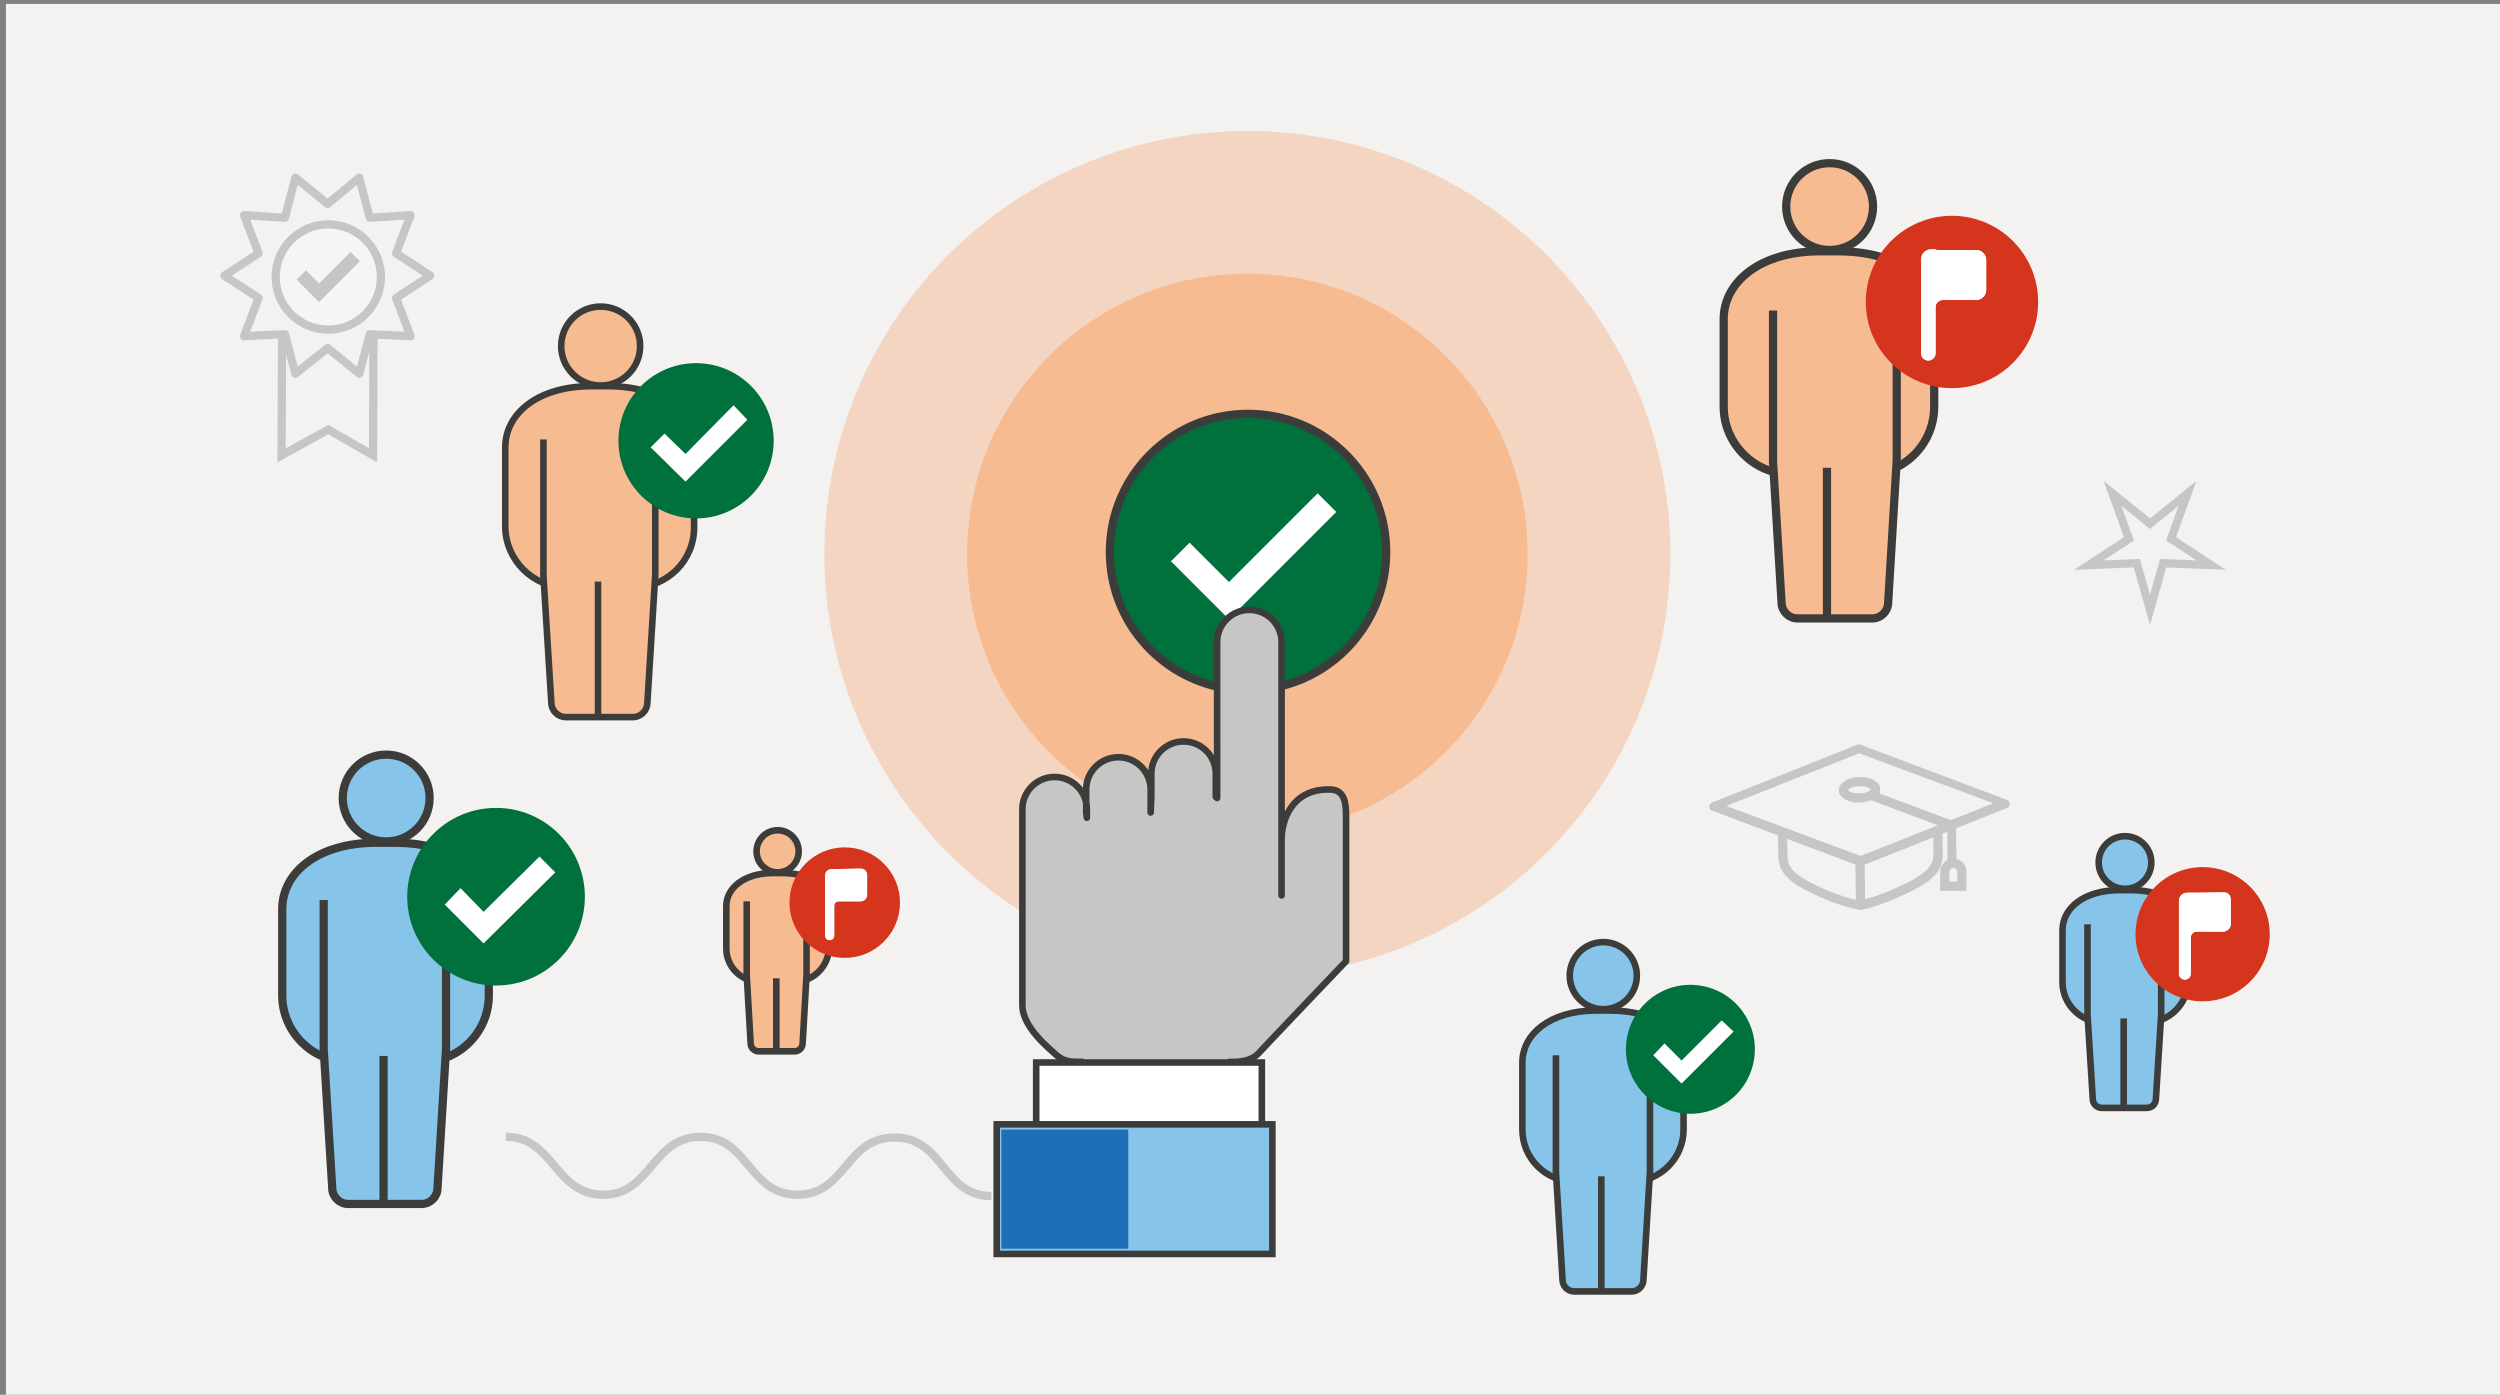 <?xml version="1.0" encoding="utf-8"?>
<!-- Generator: Adobe Illustrator 26.1.0, SVG Export Plug-In . SVG Version: 6.00 Build 0)  -->
<svg version="1.1" id="Layer_1" xmlns="http://www.w3.org/2000/svg" xmlns:xlink="http://www.w3.org/1999/xlink" x="0px" y="0px"
	 viewBox="0 0 380 212" style="enable-background:new 0 0 380 212;" xml:space="preserve">
<rect x="0" y="0" width="380" height="212" fill="#808080" stroke="none"/>
<style type="text/css">
	.st0{fill-rule:evenodd;clip-rule:evenodd;fill:#F3F2F1;}
	.st1{fill:#F4D5C1;}
	.st2{fill:#F7BB92;}
	.st3{fill:#86C4EA;stroke:#3C3C3B;stroke-width:1.25;stroke-miterlimit:10;}
	.st4{fill:none;stroke:#3C3C3B;stroke-width:1.25;stroke-miterlimit:10;}
	.st5{fill:#F7BB92;stroke:#3C3C3B;stroke-width:1.25;stroke-miterlimit:10;}
	.st6{fill:#86C4EA;stroke:#3C3C3B;stroke-miterlimit:10;}
	.st7{fill:none;stroke:#3C3C3B;stroke-miterlimit:10;}
	.st8{fill:#F7BB92;stroke:#3C3C3B;stroke-miterlimit:10;}
	.st9{fill:#F3F2F1;stroke:#C6C6C5;stroke-width:1.25;stroke-miterlimit:10;}
	.st10{fill:#F3F2F1;stroke:#C6C6C5;stroke-width:1.25;stroke-linejoin:round;stroke-miterlimit:10;}
	.st11{fill:#F5F5F5;stroke:#C6C6C5;stroke-width:1.25;stroke-linejoin:round;stroke-miterlimit:10;}
	.st12{fill:none;stroke:#C6C6C5;stroke-width:2;stroke-miterlimit:10;}
	.st13{fill:#F3F2F1;}
	.st14{fill:#C6C6C5;}
	.st15{fill:none;stroke:#C6C6C5;stroke-width:1.25;stroke-miterlimit:10;}
	.st16{fill:#00703C;stroke:#3C3C3B;stroke-width:1.25;stroke-miterlimit:10;}
	.st17{fill:none;stroke:#FFFFFF;stroke-width:4;stroke-miterlimit:10;}
	.st18{fill:#C6C6C5;stroke:#3C3C3B;stroke-linejoin:round;stroke-miterlimit:10;}
	.st19{fill:#FFFFFF;stroke:#3C3C3B;stroke-miterlimit:10;}
	.st20{fill:#1D70B8;}
	.st21{fill:#D4351C;}
	.st22{fill-rule:evenodd;clip-rule:evenodd;fill:#FFFFFF;}
	.st23{clip-path:url(#SVGID_00000181796994010355319350000004228742633472371635_);}
	.st24{fill:#FFFFFF;}
	.st25{clip-path:url(#SVGID_00000114052731742610818660000001024102886525369497_);}
	.st26{clip-path:url(#SVGID_00000122693262174877129840000009752251640318772370_);}
	.st27{fill:#00703C;}
</style>
<rect x="0.9" y="0.6" class="st0" width="379.7" height="211.8"/>
<circle class="st1" cx="189.6" cy="84.2" r="64.3"/>
<circle class="st2" cx="189.6" cy="84.2" r="42.6"/>
<g>
	<path class="st3" d="M64.2,161.4H53c-5.6,0-10.1-4.6-10.1-10.1v-13.1c0-5.6,5.4-10.1,14.3-10.1H60c9.3,0,14.3,4.6,14.3,10.1v13.1
		C74.3,156.9,69.8,161.4,64.2,161.4z"/>
	<circle class="st3" cx="58.7" cy="121.3" r="6.6"/>
	<path class="st3" d="M67.8,136.8v22.6l-1.3,21.2c0,1.3-1.1,2.4-2.4,2.4H52.9c-1.3,0-2.4-1.1-2.4-2.4l-1.3-21.1v-22.7"/>
	<line class="st4" x1="58.3" y1="182.8" x2="58.3" y2="160.5"/>
</g>
<path class="st5" d="M283.7,72.1h-11.4c-5.6,0-10.3-4.6-10.3-10.3V48.5c0-5.6,5.5-10.3,14.6-10.3h2.8c9.5,0,14.6,4.6,14.6,10.3v13.3
	C294,67.5,289.4,72.1,283.7,72.1z"/>
<circle class="st5" cx="278.1" cy="31.4" r="6.6"/>
<path class="st5" d="M288.3,47.1V70L287,91.6c0,1.3-1.1,2.4-2.4,2.4h-11.4c-1.3,0-2.4-1.1-2.4-2.4l-1.3-21.4v-23"/>
<line class="st4" x1="277.7" y1="93.8" x2="277.7" y2="71.1"/>
<g>
	<path class="st6" d="M248,179.6h-8.7c-4.3,0-7.9-3.5-7.9-7.9v-10.2c0-4.3,4.2-7.9,11.2-7.9h2.1c7.3,0,11.2,3.5,11.2,7.9v10.2
		C255.9,176,252.4,179.6,248,179.6z"/>
	<circle class="st6" cx="243.7" cy="148.3" r="5.1"/>
	<path class="st6" d="M250.8,160.4V178l-1,16.5c0,1-0.8,1.8-1.8,1.8h-8.7c-1,0-1.8-0.8-1.8-1.8l-1-16.4v-17.7"/>
	<line class="st7" x1="243.4" y1="196.2" x2="243.4" y2="178.8"/>
</g>
<path class="st8" d="M120.9,149.2h-5.5c-2.7,0-5-2.2-5-5v-6.5c0-2.7,2.7-5,7.1-5h1.4c4.6,0,7.1,2.2,7.1,5v6.5
	C125.9,146.9,123.6,149.2,120.9,149.2z"/>
<circle class="st8" cx="118.2" cy="129.4" r="3.2"/>
<path class="st8" d="M122.6,137v11.1l-0.6,10.5c0,0.6-0.5,1.2-1.2,1.2h-5.5c-0.6,0-1.2-0.5-1.2-1.2l-0.6-10.4V137"/>
<line class="st7" x1="118" y1="159.7" x2="118" y2="148.7"/>
<path class="st8" d="M96.3,89.3H86.1c-5.1,0-9.3-4.2-9.3-9.3V68c0-5.1,4.9-9.3,13.1-9.3h2.5c8.5,0,13.1,4.2,13.1,9.3v12
	C105.6,85.2,101.4,89.3,96.3,89.3z"/>
<circle class="st8" cx="91.3" cy="52.6" r="6"/>
<path class="st8" d="M99.6,66.8v20.6l-1.2,19.4c0,1.2-1,2.2-2.2,2.2H86c-1.2,0-2.2-1-2.2-2.2l-1.2-19.3V66.8"/>
<line class="st7" x1="90.9" y1="108.8" x2="90.9" y2="88.4"/>
<g>
	<path class="st6" d="M326.4,155.4h-6.8c-3.4,0-6.1-2.8-6.1-6.1v-7.9c0-3.4,3.3-6.1,8.7-6.1h1.7c5.6,0,8.7,2.8,8.7,6.1v7.9
		C332.5,152.6,329.7,155.4,326.4,155.4z"/>
	<circle class="st6" cx="323" cy="131.1" r="4"/>
	<path class="st6" d="M328.5,140.5v13.7l-0.8,12.8c0,0.8-0.6,1.4-1.4,1.4h-6.8c-0.8,0-1.4-0.6-1.4-1.4l-0.8-12.8v-13.7"/>
	<line class="st7" x1="322.8" y1="168.3" x2="322.8" y2="154.8"/>
</g>
<g>
	<polygon class="st9" points="42.8,69.2 42.9,43.8 56.8,43.9 56.7,69.2 49.9,65.3 	"/>
	<polygon class="st10" points="49.8,31 54.6,27 56.2,33.1 62.4,32.7 60.2,38.5 65.4,41.9 60.2,45.3 62.4,51.1 56.2,50.8 54.6,56.8 
		49.8,52.9 44.9,56.8 43.3,50.8 37.1,51.1 39.3,45.3 34.1,41.9 39.3,38.5 37.1,32.7 43.3,33.1 44.9,27 	"/>
	<circle class="st11" cx="49.9" cy="42.1" r="8"/>
	<polyline class="st12" points="45.8,41.8 48.5,44.5 54,39 	"/>
</g>
<g>
	<path class="st13" d="M282.7,120.4c-2.2,0-4.4,0-6.7,0.1c-2.9,0.1-5.2,1.7-5.1,3.7c0,2,0,3.9,0.1,5.9c0,1.9,1,3.4,5,5.2
		c2.4,1.1,4.7,1.9,6.9,2.4L282.7,120.4z"/>
	<path class="st14" d="M282.8,138.3h-0.1c-2.2-0.4-4.5-1.2-7-2.4c-3.9-1.8-5.4-3.4-5.4-5.8l-0.1-5.9c0-2.3,2.6-4.3,5.8-4.3l6.7-0.1
		l0,0c0.4,0,0.7,0.3,0.7,0.7l0.2,17.2c0,0.2-0.1,0.4-0.3,0.5C283.1,138.2,283,138.3,282.8,138.3z M282,121.1l-6,0.1
		c-2.4,0.1-4.5,1.4-4.4,3l0.1,5.9c0,1.6,0.8,2.8,4.6,4.6c2.1,1,4.1,1.7,5.9,2.1L282,121.1z"/>
	<path class="st13" d="M282.6,120.4c2.2,0,4.4,0,6.7-0.1c2.9,0,5.2,1.6,5.2,3.6s0,3.9,0.1,5.9c0,1.9-0.9,3.4-4.9,5.3
		c-2.4,1.2-4.7,2-6.8,2.5L282.6,120.4z"/>
	<path class="st14" d="M282.8,138.3c-0.2,0-0.3-0.1-0.4-0.1c-0.2-0.1-0.3-0.3-0.3-0.5l-0.2-17.2c0-0.4,0.3-0.7,0.7-0.7l6.7-0.1
		c3.2,0,5.9,1.9,5.9,4.2l0.1,5.9c0,2.5-1.4,4.1-5.3,5.9c-2.5,1.2-4.8,2.1-7,2.6C282.9,138.3,282.9,138.3,282.8,138.3z M283.3,121
		l0.2,15.7c1.8-0.5,3.7-1.2,5.9-2.3c3.8-1.8,4.5-3.1,4.5-4.7l-0.1-5.9c0-1.5-2.1-2.8-4.5-2.9L283.3,121z"/>
	<path class="st13" d="M282.7,130.9l-22.3-8.4l22.1-8.8l22.3,8.4L282.7,130.9z"/>
	<path class="st14" d="M282.7,131.6c-0.1,0-0.2,0-0.2,0l-22.3-8.4c-0.3-0.1-0.4-0.4-0.4-0.6c0-0.3,0.2-0.5,0.4-0.6l22.1-8.8
		c0.2-0.1,0.3-0.1,0.5,0l22.3,8.4c0.3,0.1,0.4,0.4,0.4,0.6c0,0.3-0.2,0.5-0.4,0.6l-22.1,8.8C282.9,131.5,282.8,131.6,282.7,131.6z
		 M262.4,122.5l20.4,7.6l20.2-8l-20.4-7.6L262.4,122.5z"/>
	<path class="st14" d="M296.7,131.7c-0.4,0-0.7-0.3-0.7-0.7v-5l-13.8-5.2c-0.4-0.1-0.5-0.5-0.4-0.9s0.5-0.5,0.9-0.4l14.2,5.3
		c0.3,0.1,0.4,0.4,0.4,0.6l0.1,5.5C297.4,131.3,297.1,131.7,296.7,131.7L296.7,131.7z"/>
	<path class="st13" d="M285.1,120c0,0.7-1.1,1.2-2.4,1.3c-1.3,0-2.4-0.5-2.4-1.2s1.1-1.2,2.4-1.3C284,118.8,285.1,119.3,285.1,120z"
		/>
	<path class="st14" d="M282.6,122c-1.8,0-3.1-0.8-3.1-1.9s1.3-1.9,3.1-2h0.1c1.8,0,3.1,0.8,3.1,1.9
		C285.8,121.1,284.5,121.9,282.6,122C282.7,122,282.6,122,282.6,122z M282.7,119.5c-1.1,0-1.7,0.4-1.8,0.6c0,0.1,0.6,0.5,1.7,0.5
		v0.7v-0.7c1.1,0,1.7-0.4,1.7-0.6C284.4,119.9,283.8,119.5,282.7,119.5z"/>
	<path class="st13" d="M298.1,134.7v-2.2c0-0.7-0.6-1.3-1.3-1.3c-0.7,0-1.3,0.6-1.3,1.3v2.2H298.1z"/>
	<path class="st14" d="M298.8,135.4h-3.9v-2.9c0-1.1,0.9-2,2-2s2,0.9,2,2v2.9H298.8z M296.3,134h1.2v-1.5c0-0.3-0.3-0.6-0.6-0.6
		c-0.3,0-0.6,0.3-0.6,0.6V134z"/>
</g>
<polygon class="st9" points="326.8,79.6 332.5,75 330,81.9 336.1,85.9 328.8,85.6 326.8,92.7 324.8,85.6 317.5,85.9 323.6,81.9 
	321.1,75 "/>
<path class="st15" d="M76.9,172.8c7.3,0,7.4,8.8,14.8,8.8c7.3,0,7.4-8.8,14.8-8.8c7.3,0,7.3,8.8,14.7,8.8c7.4,0,7.3-8.7,14.8-8.7
	s7.3,8.9,14.7,8.9"/>
<g>
	<circle class="st16" cx="189.7" cy="83.9" r="21"/>
	<polyline class="st17" points="179.4,83.9 186.8,91.3 201.7,76.4 	"/>
</g>
<g>
	<path class="st18" d="M164.7,161.4c-1.6,0-2.8,0.1-4.1-1c-1.2-1.1-5.2-4.3-5.2-7.6c0-2.5,0-26.3,0-26.3V123c0-2.7,2.2-4.9,4.9-4.9
		l0,0c2.7,0,4.9,2.2,4.9,4.9v1.3l-0.1-0.8V120c0-2.7,2.2-4.9,4.9-4.9l0,0c2.7,0,4.9,2.2,4.9,4.9v3.5l0.1-2.4v-3.5
		c0-2.7,2.2-4.9,4.9-4.9l0,0c2.7,0,4.9,2.2,4.9,4.9v3.5l0.2,0.2V97.6c0-2.7,2.2-4.9,4.9-4.9l0,0c2.7,0,4.9,2.2,4.9,4.9v38.5l0,0
		v-8.5c0-2.7,1.4-7.7,7.3-7.6l0,0c2.4,0,2.5,2.2,2.5,4.4v21.7c0,0-12.4,13-13.3,14s-2.5,1.4-4.6,1.3"/>
	<rect x="157.5" y="161.5" class="st19" width="34.3" height="9.5"/>
	<rect x="151.5" y="170.9" class="st6" width="41.9" height="19.7"/>
	<rect x="152.2" y="171.7" class="st20" width="19.3" height="18.1"/>
</g>
<g>
	<circle class="st21" cx="296.7" cy="45.9" r="13.1"/>
	<g>
		<g>
			<path id="SVGID_1_" class="st22" d="M294.3,37.9h-0.8c-0.8,0-1.5,0.7-1.5,1.5v14.3c0,0.6,0.5,1.1,1.1,1.1s1.1-0.5,1.1-1.1v-7
				c0-0.6,0.5-1.1,1.1-1.1h5.1c0.8,0,1.5-0.7,1.5-1.5v-4.6c0-0.8-0.7-1.5-1.5-1.5h-6.1V37.9z"/>
		</g>
		<g>
			<defs>
				<path id="SVGID_00000150096490575266190610000004033284030718817672_" d="M294.3,37.9h-0.8c-0.8,0-1.5,0.7-1.5,1.5v14.3
					c0,0.6,0.5,1.1,1.1,1.1s1.1-0.5,1.1-1.1v-7c0-0.6,0.5-1.1,1.1-1.1h5.1c0.8,0,1.5-0.7,1.5-1.5v-4.6c0-0.8-0.7-1.5-1.5-1.5h-6.1
					V37.9z"/>
			</defs>
			<clipPath id="SVGID_00000054230439698499026720000002431661606281171345_">
				<use xlink:href="#SVGID_00000150096490575266190610000004033284030718817672_"  style="overflow:visible;"/>
			</clipPath>
			<g style="clip-path:url(#SVGID_00000054230439698499026720000002431661606281171345_);">
				<g>
					
						<rect id="SVGID_00000176023344061741048960000001952020330463086511_" x="292.1" y="37.9" class="st24" width="10" height="17"/>
				</g>
			</g>
		</g>
	</g>
</g>
<g>
	<circle class="st21" cx="128.4" cy="137.2" r="8.4"/>
	<g>
		<g>
			<path id="SVGID_00000052096803613911885450000002504106703556237740_" class="st22" d="M126.9,132.1h-0.5c-0.5,0-1,0.4-1,1v9.1
				c0,0.4,0.3,0.7,0.7,0.7c0.4,0,0.7-0.3,0.7-0.7v-4.5c0-0.4,0.3-0.7,0.7-0.7h3.3c0.5,0,1-0.4,1-1v-3c0-0.5-0.4-1-1-1L126.9,132.1
				L126.9,132.1z"/>
		</g>
		<g>
			<defs>
				<path id="SVGID_00000143602668933982681100000013176721925498807686_" d="M126.9,132.1h-0.5c-0.5,0-1,0.4-1,1v9.1
					c0,0.4,0.3,0.7,0.7,0.7c0.4,0,0.7-0.3,0.7-0.7v-4.5c0-0.4,0.3-0.7,0.7-0.7h3.3c0.5,0,1-0.4,1-1v-3c0-0.5-0.4-1-1-1L126.9,132.1
					L126.9,132.1z"/>
			</defs>
			<clipPath id="SVGID_00000148641178471656056370000008552720313716861356_">
				<use xlink:href="#SVGID_00000143602668933982681100000013176721925498807686_"  style="overflow:visible;"/>
			</clipPath>
			<g style="clip-path:url(#SVGID_00000148641178471656056370000008552720313716861356_);">
				<g>
					
						<rect id="SVGID_00000119103389018952340740000010795198533157922740_" x="125.5" y="132.1" class="st24" width="6.4" height="10.8"/>
				</g>
			</g>
		</g>
	</g>
</g>
<g>
	<circle class="st21" cx="334.8" cy="142" r="10.2"/>
	<g>
		<g>
			<path id="SVGID_00000163773058638927230190000015041459191703964046_" class="st22" d="M333,135.7h-0.6c-0.6,0-1.2,0.5-1.2,1.2
				V148c0,0.5,0.4,0.9,0.9,0.9s0.9-0.4,0.9-0.9v-5.5c0-0.5,0.4-0.9,0.9-0.9h4c0.6,0,1.2-0.5,1.2-1.2v-3.6c0-0.7-0.5-1.2-1.2-1.2
				L333,135.7L333,135.7z"/>
		</g>
		<g>
			<defs>
				<path id="SVGID_00000071531370570474613250000011630605188697149829_" d="M333,135.7h-0.6c-0.6,0-1.2,0.5-1.2,1.2V148
					c0,0.5,0.4,0.9,0.9,0.9s0.9-0.4,0.9-0.9v-5.5c0-0.5,0.4-0.9,0.9-0.9h4c0.6,0,1.2-0.5,1.2-1.2v-3.6c0-0.7-0.5-1.2-1.2-1.2
					L333,135.7L333,135.7z"/>
			</defs>
			<clipPath id="SVGID_00000178189985277305764190000010132656063661221514_">
				<use xlink:href="#SVGID_00000071531370570474613250000011630605188697149829_"  style="overflow:visible;"/>
			</clipPath>
			<g style="clip-path:url(#SVGID_00000178189985277305764190000010132656063661221514_);">
				<g>
					
						<rect id="SVGID_00000031905503561313744570000001640206089303525539_" x="331.2" y="135.7" class="st24" width="7.8" height="13.2"/>
				</g>
			</g>
		</g>
	</g>
</g>
<g>
	<circle class="st27" cx="75.4" cy="136.3" r="13.5"/>
	<polygon class="st24" points="73.5,143.4 67.6,137.5 70,135 73.5,138.6 82,130.2 84.4,132.6 	"/>
</g>
<g>
	<circle class="st27" cx="105.8" cy="67" r="11.8"/>
	<polygon class="st24" points="104.2,73.2 98.9,68 101,65.9 104.2,69 111.5,61.6 113.6,63.8 	"/>
</g>
<g>
	<ellipse transform="matrix(0.16 -0.987 0.987 0.16 58.393 387.632)" class="st27" cx="257" cy="159.5" rx="9.8" ry="9.8"/>
	<polygon class="st24" points="255.6,164.7 251.3,160.4 253,158.6 255.6,161.2 261.7,155.1 263.5,156.8 	"/>
</g>
</svg>
